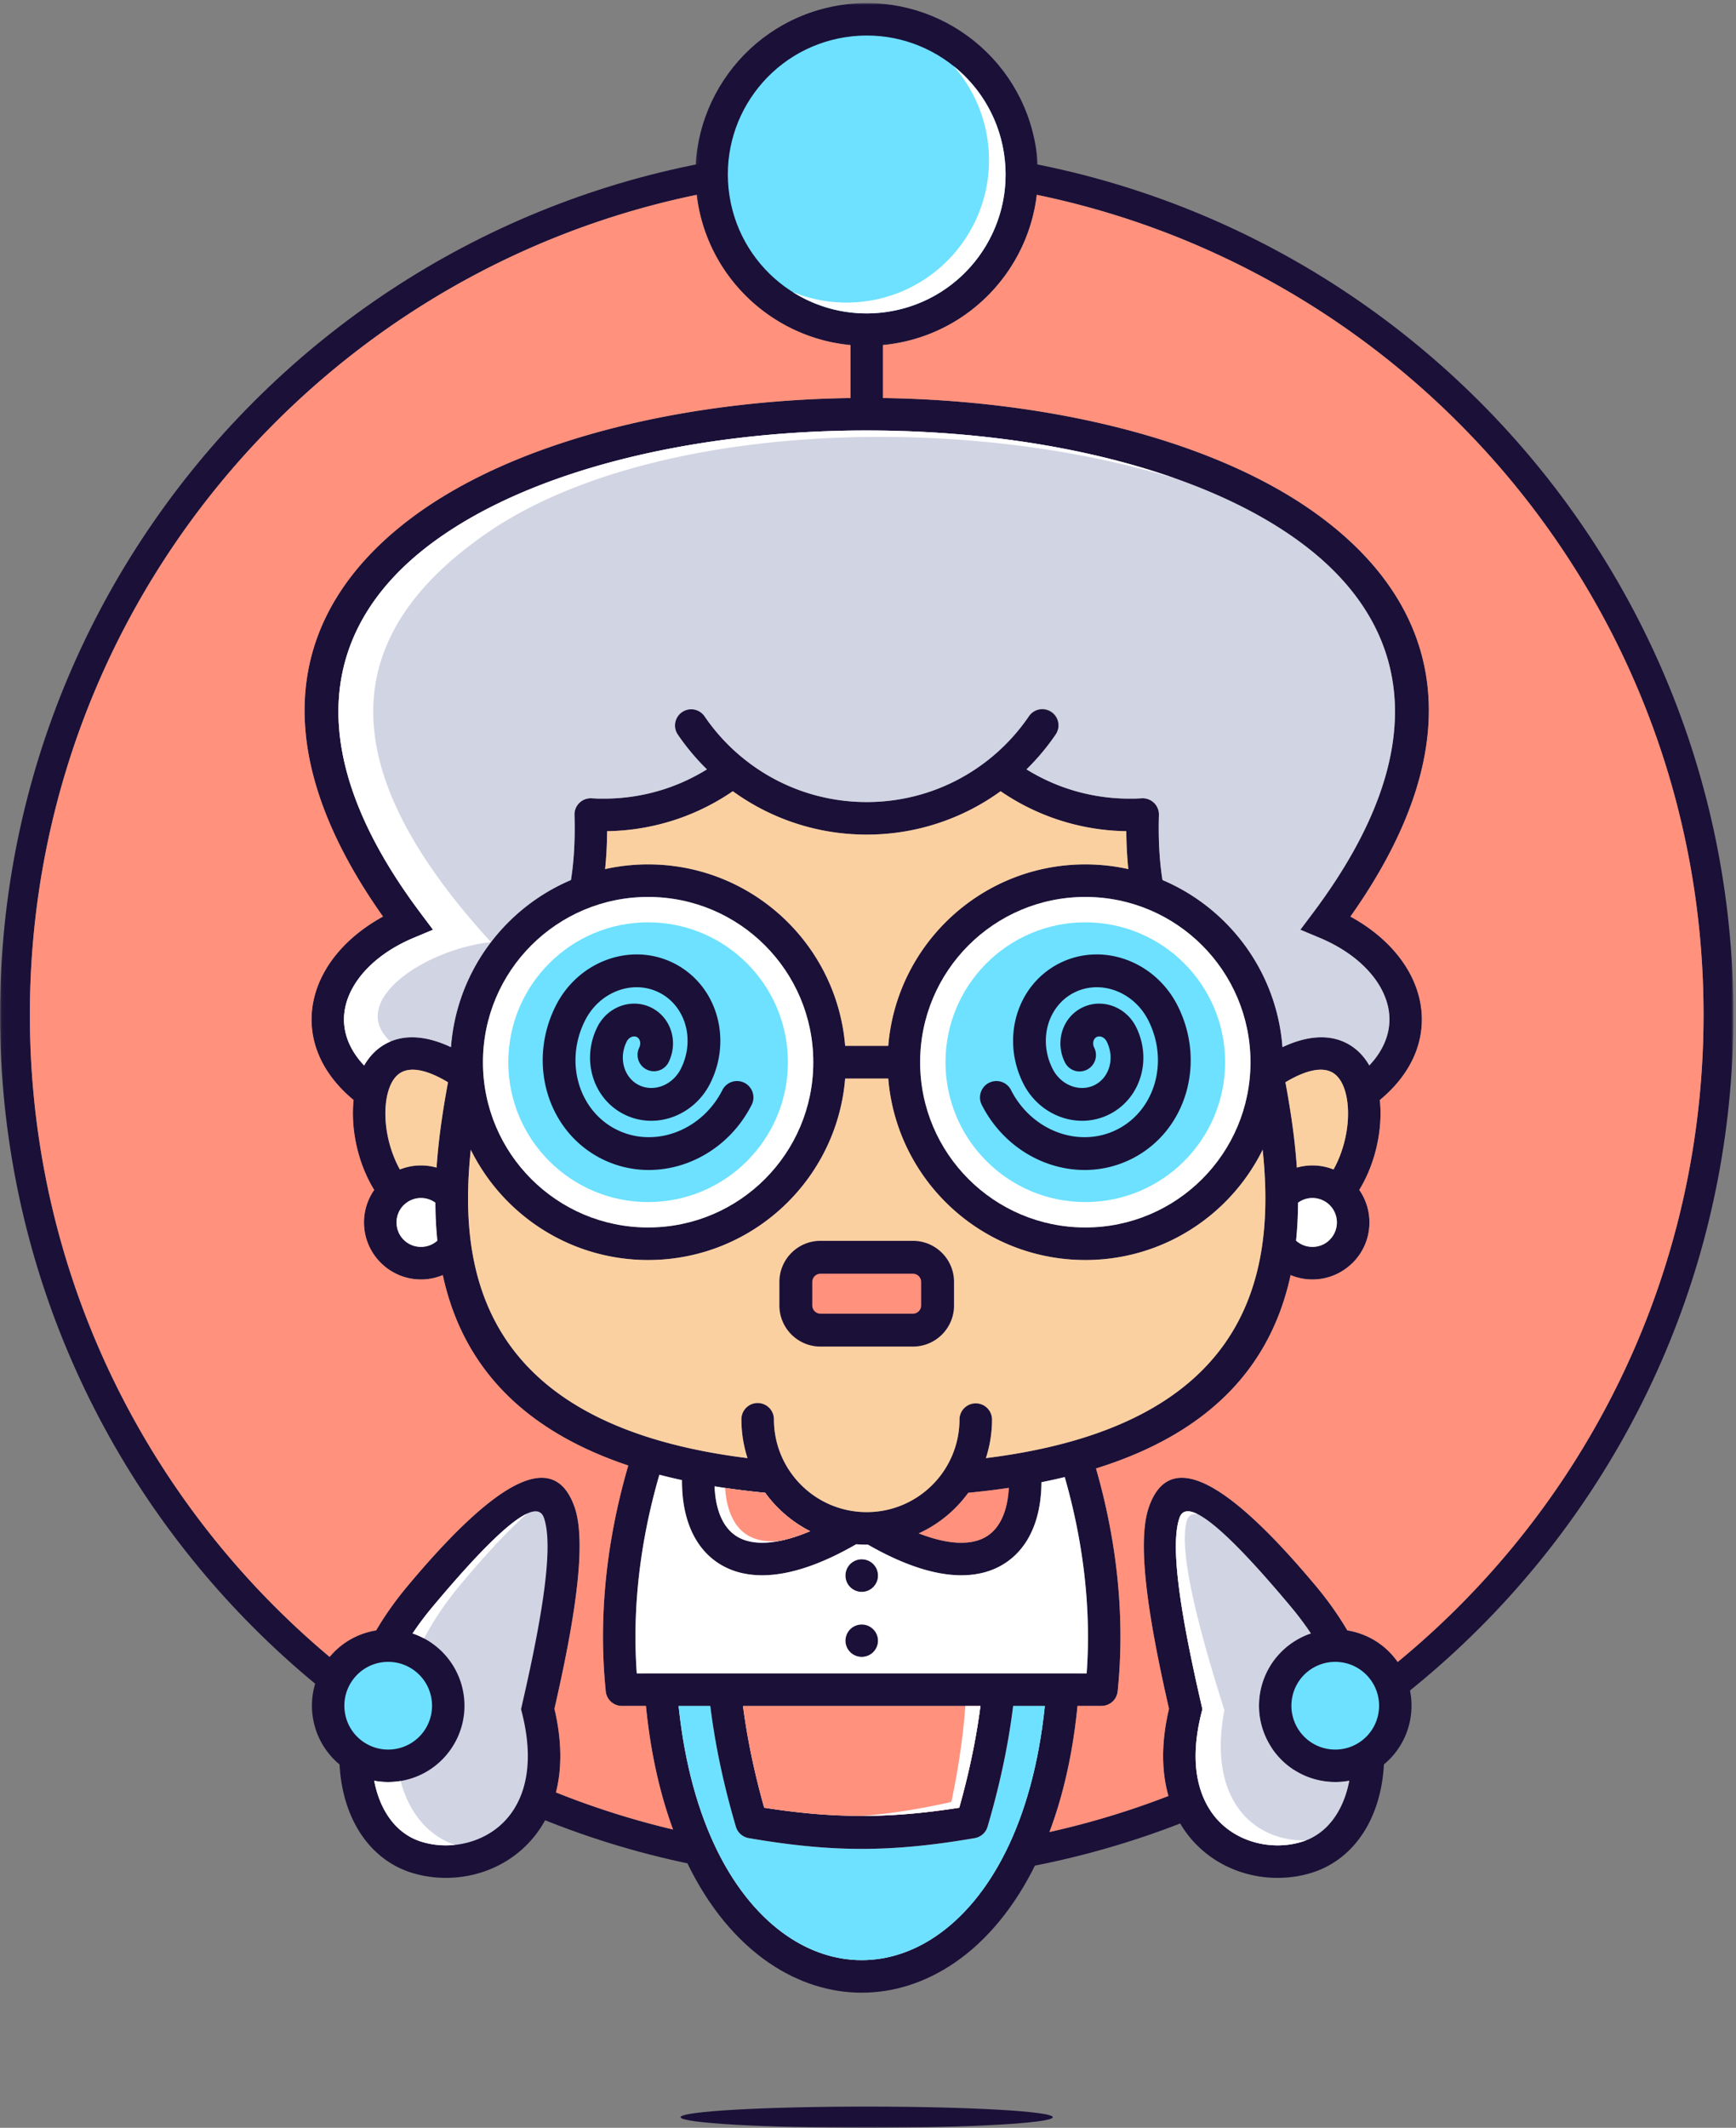 <svg width="542" height="664" xmlns="http://www.w3.org/2000/svg" xmlns:xlink="http://www.w3.org/1999/xlink"><rect width="100%" height="100%" fill="#808080" stroke="none"/><defs><path id="a" d="M.06.074h541.136V618H.06z"/><path id="c" d="M.114.961H107.08v106.968H.114z"/></defs><g fill="none" fill-rule="evenodd"><g transform="translate(0 46)"><mask id="b" fill="#fff"><use xlink:href="#a"/></mask><path d="M270.593 611.378c32.086 0 58.095 1.483 58.095 3.313 0 1.826-26.009 3.311-58.095 3.311s-58.098-1.485-58.098-3.311c0-1.83 26.012-3.313 58.098-3.313M455.347 85.922c-47.28-47.279-112.6-76.524-184.75-76.524-72.148 0-137.468 29.245-184.748 76.524-47.28 47.282-76.525 112.602-76.525 184.75S38.569 408.14 85.849 455.421c47.28 47.28 112.6 76.526 184.748 76.526s137.468-29.246 184.75-76.526c47.28-47.281 76.524-112.601 76.524-184.749 0-72.149-29.244-137.47-76.524-184.75zM270.597.074c74.724 0 142.379 30.288 191.344 79.254 48.965 48.966 79.255 116.619 79.255 191.344 0 74.722-30.29 142.376-79.255 191.343-48.967 48.967-116.621 79.256-191.344 79.256s-142.376-30.289-191.342-79.256C30.289 413.048 0 345.394 0 270.672c0-74.723 30.289-142.376 79.255-191.344C128.221 30.362 195.874.074 270.597.074z" fill="#1B1038" mask="url(#b)"/></g><path d="M148.331 331.135a5.058 5.058 0 01-5.676 8.373c-8.174-5.559-13.705-6.631-17.086-5.018-2.918 1.393-4.569 5.168-5.082 9.826-.604 5.491.429 11.944 2.875 17.611 1.17 2.713 2.668 5.221 4.459 7.295l-8.302 5.936c-2.199-2.727-4.034-5.865-5.483-9.223-3.105-7.197-4.411-15.495-3.636-22.661-2.313-1.917-4.297-3.918-5.968-5.981-4.928-6.085-7.192-12.707-7.155-19.299.035-6.555 2.352-12.961 6.581-18.675 3.784-5.111 9.121-9.683 15.723-13.292-39.264-55.509-27.603-97.014 8.804-124.351 33.294-25.001 87.836-37.501 142.213-37.501 54.376 0 108.919 12.5 142.213 37.499 36.406 27.338 48.067 68.842 8.803 124.352 6.601 3.608 11.939 8.181 15.722 13.293 4.229 5.714 6.546 12.121 6.582 18.675.036 6.592-2.229 13.213-7.155 19.299-1.671 2.063-3.656 4.064-5.969 5.979.775 7.168-.529 15.466-3.635 22.663-1.32 3.061-2.962 5.94-4.906 8.488l-8.152-6.087c1.471-1.887 2.723-4.071 3.732-6.409 2.446-5.667 3.48-12.12 2.875-17.611-.514-4.658-2.166-8.433-5.083-9.826-3.38-1.611-8.911-.541-17.087 5.018a5.057 5.057 0 01-5.674-8.373c11.641-7.915 20.655-8.9 27.125-5.812 3.248 1.55 5.741 4.047 7.53 7.171.491-.527.955-1.056 1.387-1.592 3.368-4.16 4.917-8.568 4.894-12.867-.024-4.335-1.642-8.69-4.6-12.683-3.76-5.082-9.648-9.547-17.197-12.708l-6.008-2.516 3.904-5.202c39.167-52.161 29.685-90.494-3.16-115.156-31.461-23.624-83.722-35.436-136.141-35.436-52.421 0-104.681 11.813-136.143 35.436-32.845 24.663-42.325 62.996-3.16 115.156l3.906 5.202-6.009 2.516c-7.548 3.161-13.437 7.626-17.199 12.708-2.955 3.993-4.574 8.348-4.597 12.683-.024 4.299 1.523 8.707 4.893 12.867.433.535.895 1.067 1.387 1.592 1.786-3.122 4.282-5.621 7.529-7.171 6.471-3.088 15.484-2.103 27.126 5.812" fill="#1B1038"/><path d="M206.323 527.273c8.903 119.307 116.531 119.307 125.434 0H206.323" fill="#FFF"/><path d="M240.129 612.548c-19.771-13.464-35.65-41.808-38.865-84.898l-.407-5.457h136.367l-.409 5.457c-3.214 43.09-19.093 71.434-38.864 84.898-9.085 6.188-18.985 9.284-28.911 9.284-9.924 0-19.825-3.094-28.911-9.284zm-28.261-80.195c3.792 36.592 17.349 60.498 33.977 71.822 7.337 4.998 15.28 7.498 23.195 7.498 7.916 0 15.859-2.5 23.196-7.498 16.626-11.324 30.184-35.23 33.976-71.822H211.868z" fill="#1B1038"/><path d="M269.04 532.353h-74.868a5.08 5.08 0 01-5.077-4.926c-1.239-12.277-1.076-24.75.353-37.183 1.463-12.731 4.264-25.477 8.254-37.979l7.904 2.416 17.001 3.287c-6.944.076-12.573.172-16.161.287-3.297 10.901-5.638 22.01-6.919 33.139-1.186 10.328-1.454 20.645-.717 30.799h140.46c.737-10.154.469-20.471-.717-30.799-1.281-11.129-3.622-22.238-6.919-33.139l9.351-4.052c3.669 11.881 6.26 23.968 7.647 36.041 1.443 12.556 1.596 25.15.316 37.545a5.068 5.068 0 01-5.04 4.55v.014H269.04m96.036 29.006c-2.371-7.598-2.739-16.963-.098-28.115-5.863-25.657-10.369-51.254-6.284-62.942 5.476-15.67 20.264-13.492 52.186 24.686 8.842 10.576 14.713 21.611 18.001 32.148 3.35 10.741 4.037 21.004 2.47 29.799-1.645 9.229-5.762 16.932-11.907 22.068a28.618 28.618 0 01-9.89 5.399c-6.248 1.949-13.181 2.137-19.721.482-5.391-1.365-10.556-3.99-14.9-7.922-4.346-3.927-7.832-9.121-9.857-15.603zm10.033-26.84c-2.464 9.736-2.278 17.641-.349 23.824 1.461 4.676 3.919 8.373 6.959 11.121 3.038 2.748 6.708 4.598 10.574 5.579 4.753 1.201 9.761 1.076 14.246-.325a18.525 18.525 0 006.399-3.492c4.28-3.58 7.191-9.178 8.413-16.037 1.298-7.289.695-15.908-2.154-25.039-2.913-9.33-8.158-19.162-16.094-28.654-23.402-27.987-32.84-33.598-34.845-27.858-3.335 9.541 1.218 33.949 6.871 58.52l.276 1.197-.296 1.164z" fill="#1B1038"/><path d="M419.779 513.763c10.228 1.602 17.222 11.192 15.621 21.418-1.6 10.229-11.189 17.223-21.418 15.621-10.226-1.599-17.221-11.189-15.621-21.418 1.601-10.226 11.191-17.22 21.418-15.621" fill="#6DE1FF"/><path d="M427.938 524.214a13.629 13.629 0 00-8.933-5.451 13.674 13.674 0 00-10.193 2.463 13.638 13.638 0 00-5.452 8.934 13.67 13.67 0 002.464 10.193 13.631 13.631 0 008.88 5.441l.055.008c3.74.586 7.363-.398 10.191-2.461a13.624 13.624 0 005.442-8.88l.008-.053a13.662 13.662 0 00-2.462-10.194zm-7.384-15.451a23.744 23.744 0 0115.558 9.498c3.489 4.783 5.205 10.856 4.367 17.147l-.079.551c-1.015 6.494-4.573 11.964-9.497 15.556-4.782 3.488-10.855 5.205-17.144 4.367l-.551-.08c-6.494-1.013-11.966-4.57-15.559-9.496-3.588-4.922-5.303-11.211-4.289-17.695a23.755 23.755 0 019.498-15.559c4.923-3.59 11.211-5.304 17.696-4.289z" fill="#1B1038"/><path d="M167.893 533.289c9.641 38.101-18.154 52.423-37.859 46.271-23.093-7.209-27.939-46.641 1.056-81.318 55.323-66.166 48.449-15.573 36.803 35.047" fill="#D1D4E3"/><path d="M163.321 558.343c1.93-6.183 2.116-14.088-.349-23.824l-.295-1.164.275-1.197c5.652-24.572 10.205-48.977 6.871-58.52-2.005-5.738-11.445-.129-34.844 27.858-7.937 9.492-13.183 19.324-16.095 28.654-2.849 9.131-3.452 17.75-2.154 25.039 1.222 6.859 4.133 12.457 8.414 16.037a18.511 18.511 0 006.398 3.492c4.485 1.401 9.493 1.526 14.246.325 3.866-.981 7.535-2.831 10.574-5.579 3.039-2.748 5.498-6.445 6.959-11.121zm9.783-25.099c2.641 11.152 2.272 20.517-.099 28.115-2.026 6.482-5.511 11.676-9.857 15.603-4.344 3.932-9.509 6.557-14.9 7.922-6.54 1.655-13.473 1.467-19.722-.482a28.645 28.645 0 01-9.89-5.399c-6.144-5.136-10.26-12.839-11.907-22.068-1.566-8.795-.878-19.058 2.471-29.799 3.289-10.537 9.158-21.572 18.001-32.148 31.919-38.178 46.708-40.356 52.185-24.686 4.084 11.688-.422 37.285-6.282 62.942z" fill="#1B1038"/><path d="M118.302 513.763c-10.228 1.602-17.223 11.192-15.623 21.418 1.601 10.229 11.191 17.223 21.42 15.621 10.226-1.599 17.221-11.189 15.621-21.418-1.601-10.226-11.192-17.22-21.418-15.621" fill="#6DE1FF"/><path d="M101.968 518.261c3.593-4.924 9.064-8.482 15.56-9.498 6.485-1.015 12.772.699 17.695 4.289a23.754 23.754 0 019.497 15.559c1.015 6.484-.699 12.773-4.289 17.695-3.592 4.926-9.064 8.483-15.559 9.496-6.484 1.016-12.773-.697-17.694-4.287a23.745 23.745 0 01-9.499-15.558c-1.015-6.487.699-12.774 4.289-17.696zm17.108.502a13.636 13.636 0 00-8.934 5.451 13.666 13.666 0 00-2.462 10.194 13.631 13.631 0 005.451 8.933 13.659 13.659 0 0010.193 2.461 13.629 13.629 0 008.933-5.449 13.665 13.665 0 002.463-10.193 13.632 13.632 0 00-5.45-8.934 13.677 13.677 0 00-10.194-2.463zm-.222-149.869a17.744 17.744 0 0112.58-5.211c3.802 0 7.328 1.195 10.22 3.231l-.883 13.836 2.96 13.556c-3.205 3.071-7.54 4.959-12.297 4.959-4.874 0-9.305-1.98-12.53-5.183l-.05-.049c-3.22-3.227-5.211-7.67-5.211-12.559 0-4.734 1.867-9.049 4.91-12.25l.301-.33zm12.58 4.949a7.615 7.615 0 00-5.397 2.235l-.213.199a7.603 7.603 0 00-2.022 5.197c0 2.119.845 4.028 2.216 5.397l.019.019a7.595 7.595 0 005.397 2.215c2.12 0 4.028-.848 5.395-2.215v-.019a7.609 7.609 0 002.235-5.397 7.608 7.608 0 00-2.235-5.396 7.612 7.612 0 00-5.395-2.235zm283.724 2.235a7.616 7.616 0 00-5.396-2.235 7.615 7.615 0 00-5.397 2.235h-.019a7.596 7.596 0 00-2.216 5.396c0 2.119.847 4.028 2.216 5.397l.019.019a7.597 7.597 0 005.397 2.215 7.611 7.611 0 005.196-2.021l.2-.213a7.61 7.61 0 002.236-5.397 7.609 7.609 0 00-2.236-5.396zm-5.396-12.395c4.911 0 9.36 1.994 12.579 5.211a17.742 17.742 0 015.211 12.58c0 4.912-1.993 9.36-5.211 12.578l-.33.303c-3.199 3.043-7.516 4.91-12.249 4.91-4.689 0-8.967-1.832-12.157-4.822l3.783-15.938-1.865-11.582a17.726 17.726 0 0110.239-3.24z" fill="#1B1038"/><path d="M238.898 465.836c-94.597-9.071-106.173-60.643-102.342-104.735 1.085-12.494 3.434-24.247 5.421-34.185.753-3.782 1.46-7.305 1.989-10.328a5.073 5.073 0 015.268-4.195l-4.532 20.396 3.495 16.596c-.619 4.096-1.153 8.312-1.523 12.589-3.333 38.377 6.639 83.115 86.711 93.043a39.099 39.099 0 01-1.913-12.121 5.079 5.079 0 0110.158 0c0 8 3.243 15.244 8.484 20.484 5.24 5.241 12.485 8.487 20.484 8.487 7.999 0 15.242-3.246 20.483-8.487a28.881 28.881 0 008.483-20.484 5.08 5.08 0 0110.16 0 39.1 39.1 0 01-1.914 12.121c80.072-9.928 90.044-54.666 86.711-93.043-.483-5.554-1.235-11.007-2.1-16.226l2.326-5.461 4.892-11.261c1.886 9.474 3.991 20.456 5.001 32.075 3.83 44.092-7.745 95.664-102.344 104.735a39.544 39.544 0 01-4.033 4.728c-7.079 7.08-16.866 11.461-27.665 11.461-10.805 0-20.586-4.381-27.666-11.461a39.552 39.552 0 01-4.034-4.728" fill="#1B1038"/><path d="M238.813 295.004c-9.33-9.331-22.224-15.104-36.465-15.104-14.242 0-27.135 5.773-36.466 15.104-9.332 9.332-15.104 22.225-15.104 36.466s5.772 27.135 15.104 36.465c9.331 9.332 22.224 15.104 36.466 15.104 14.241 0 27.135-5.774 36.465-15.104 9.333-9.33 15.106-22.224 15.106-36.465 0-14.241-5.773-27.134-15.106-36.466zm-36.465-25.262c17.046 0 32.479 6.91 43.648 18.08 11.17 11.17 18.081 26.603 18.081 43.648 0 17.044-6.911 32.477-18.081 43.647-11.169 11.17-26.602 18.082-43.648 18.082-17.046 0-32.479-6.91-43.648-18.082-11.171-11.17-18.081-26.601-18.081-43.647 0-17.044 6.91-32.478 18.081-43.648 11.169-11.17 26.602-18.08 43.648-18.08zm92.85 18.08c11.17-11.17 26.604-18.08 43.649-18.08s32.478 6.91 43.648 18.08c11.17 11.17 18.081 26.603 18.081 43.648 0 17.046-6.911 32.477-18.081 43.647-11.17 11.172-26.604 18.082-43.648 18.082-17.045 0-32.479-6.912-43.649-18.082-11.17-11.17-18.081-26.603-18.081-43.647 0-17.045 6.911-32.478 18.081-43.648zm43.649-7.922c-14.241 0-27.135 5.773-36.467 15.104-9.33 9.332-15.104 22.225-15.104 36.466s5.774 27.135 15.104 36.465c9.332 9.33 22.226 15.104 36.467 15.104s27.134-5.772 36.466-15.104c9.331-9.33 15.104-22.224 15.104-36.465 0-14.241-5.773-27.134-15.104-36.466-9.332-9.331-22.225-15.104-36.466-15.104z" fill="#1B1038"/><path d="M176.804 281.586c1.943-7.365 2.87-16.291 2.564-27.104a5.069 5.069 0 015.356-5.364l1.889.094 1.886.014a61.19 61.19 0 0019.698-3.229 60.943 60.943 0 0012.515-5.909 71.782 71.782 0 01-9.156-10.941 5.057 5.057 0 018.373-5.675 61.445 61.445 0 0011.94 13.031c.13.094.255.195.377.304a61.466 61.466 0 009.727 6.402c8.529 4.517 18.271 7.077 28.626 7.077 10.353 0 20.094-2.56 28.623-7.077a61.366 61.366 0 009.726-6.402c.121-.109.246-.21.377-.304a61.476 61.476 0 0011.941-13.031 5.059 5.059 0 018.373 5.675 71.856 71.856 0 01-9.157 10.941 60.943 60.943 0 0012.515 5.909 61.2 61.2 0 0019.698 3.229l1.886-.014 1.89-.094a5.067 5.067 0 015.356 5.356c-.32 11.297.703 20.537 2.828 28.087l-11.33-4.084c-1.053-5.683-1.63-12.023-1.676-19.1a71.243 71.243 0 01-21.906-3.776 71.125 71.125 0 01-17.342-8.694 71.041 71.041 0 01-41.802 13.538 71.044 71.044 0 01-41.806-13.538 71.082 71.082 0 01-17.341 8.694 71.25 71.25 0 01-21.908 3.776c-.04 6.396-.517 12.19-1.385 17.44l-11.355 4.769m92.236 215.173a5.086 5.086 0 10.002-10.172 5.086 5.086 0 00-.002 10.172zm0 20.348a5.086 5.086 0 10.002-10.172 5.086 5.086 0 00-.002 10.172z" fill="#1B1038"/><path d="M270.598 134.333c-52.42 0-104.681 11.812-136.142 35.436-32.846 24.663-42.326 62.995-3.16 115.155l3.906 5.202-6.01 2.516c-7.548 3.161-13.436 7.626-17.198 12.708-2.956 3.993-4.575 8.348-4.598 12.683-.024 4.3 1.524 8.708 4.894 12.868l1.387 1.591c1.786-3.121 4.281-5.62 7.529-7.171 4.999-2.385 11.516-2.339 19.59 1.454 1.141-15.173 7.769-28.82 17.904-38.954a61.842 61.842 0 0119.559-13.203c.93-5.854 1.325-12.529 1.109-20.138a5.069 5.069 0 015.357-5.364l1.889.095 1.886.013c6.91 0 13.536-1.137 19.698-3.228a60.974 60.974 0 0012.515-5.91 71.726 71.726 0 01-9.156-10.94 5.059 5.059 0 018.373-5.675 61.44 61.44 0 0011.94 13.03l.377.304a61.472 61.472 0 009.727 6.403c8.529 4.516 18.271 7.077 28.625 7.077s20.095-2.561 28.624-7.077a61.363 61.363 0 009.725-6.403l.378-.304a61.47 61.47 0 0011.941-13.03 5.057 5.057 0 018.373 5.675 71.857 71.857 0 01-9.157 10.94 60.998 60.998 0 0012.515 5.91 61.19 61.19 0 0019.698 3.228l1.886-.013 1.89-.095a5.068 5.068 0 015.356 5.357c-.216 7.611.179 14.288 1.109 20.145a61.826 61.826 0 0119.558 13.203c10.135 10.134 16.765 23.78 17.905 38.954 8.074-3.793 14.591-3.839 19.59-1.454 3.248 1.551 5.741 4.048 7.529 7.171l1.388-1.591c3.368-4.16 4.916-8.569 4.893-12.868-.024-4.335-1.641-8.69-4.599-12.683-3.76-5.082-9.648-9.547-17.198-12.708l-6.008-2.516 3.905-5.202c39.167-52.161 29.685-90.494-3.16-115.156-31.462-23.624-83.721-35.435-136.142-35.435" fill="#D1D4E3"/><path d="M303.944 252.178a71.055 71.055 0 01-33.345 8.267c-12.032 0-23.383-2.989-33.348-8.267a71.453 71.453 0 01-8.459-5.27 71.105 71.105 0 01-17.339 8.694 71.292 71.292 0 01-21.909 3.775c-.025 4.197-.24 8.136-.63 11.83a61.927 61.927 0 0113.433-1.466c17.047 0 32.48 6.911 43.648 18.082 11.171 11.169 18.082 26.602 18.082 43.647 0 17.044-6.911 32.479-18.082 43.647-11.168 11.17-26.601 18.082-43.648 18.082-17.045 0-32.477-6.91-43.647-18.082a61.895 61.895 0 01-11.721-16.326c-.11 1.056-.212 2.119-.306 3.183-3.332 38.375 6.64 83.115 86.713 93.045a39.123 39.123 0 01-1.916-12.123 5.08 5.08 0 0110.16 0 28.885 28.885 0 008.483 20.484c5.242 5.241 12.486 8.485 20.484 8.485 8 0 15.244-3.244 20.484-8.485a28.884 28.884 0 008.482-20.484 5.082 5.082 0 0110.161 0 39.15 39.15 0 01-1.913 12.123c80.071-9.93 90.044-54.67 86.71-93.045a164.868 164.868 0 00-.306-3.183 61.917 61.917 0 01-11.721 16.326c-11.169 11.172-26.604 18.082-43.647 18.082-17.046 0-32.479-6.912-43.649-18.082-11.17-11.168-18.082-26.603-18.082-43.647 0-17.045 6.912-32.478 18.082-43.647 11.17-11.171 26.603-18.082 43.649-18.082 4.614 0 9.108.506 13.433 1.466-.388-3.696-.602-7.633-.631-11.83a71.278 71.278 0 01-21.906-3.775 71.16 71.16 0 01-17.342-8.694 71.347 71.347 0 01-8.457 5.27" fill="#FBD0A1"/><path d="M338.847 279.9c-14.241 0-27.135 5.773-36.467 15.104-9.33 9.332-15.104 22.225-15.104 36.466s5.774 27.135 15.104 36.465c9.332 9.33 22.226 15.104 36.467 15.104s27.134-5.772 36.466-15.104c9.331-9.33 15.104-22.224 15.104-36.465 0-14.241-5.773-27.134-15.104-36.466-9.332-9.331-22.225-15.104-36.466-15.104m-84.928 51.57c0-14.241-5.773-27.134-15.106-36.466-9.33-9.331-22.224-15.104-36.465-15.104-14.242 0-27.135 5.773-36.466 15.104-9.332 9.332-15.104 22.225-15.104 36.466s5.772 27.135 15.104 36.465c9.331 9.332 22.224 15.104 36.466 15.104 14.241 0 27.135-5.774 36.465-15.104 9.333-9.33 15.106-22.224 15.106-36.465" fill="#FFF"/><path d="M401.321 337.727c1.344 7.267 2.605 15.162 3.319 23.374.093 1.082.178 2.168.252 3.258a17.78 17.78 0 014.87-.676c2.325 0 4.547.447 6.583 1.26a32.731 32.731 0 001.488-3.016c2.446-5.667 3.48-12.12 2.875-17.611-.514-4.658-2.166-8.433-5.083-9.826-2.981-1.422-7.636-.756-14.304 3.237m-264.765 23.374c.713-8.212 1.972-16.107 3.316-23.376-6.666-3.991-11.321-4.659-14.303-3.235-2.918 1.393-4.569 5.168-5.082 9.826-.604 5.491.429 11.944 2.875 17.611a32.23 32.23 0 001.488 3.016 17.716 17.716 0 016.584-1.26c1.688 0 3.321.236 4.869.676.074-1.09.158-2.176.253-3.258" fill="#FBD0A1"/><path d="M135.937 375.312a7.6 7.6 0 00-4.503-1.469 7.615 7.615 0 00-5.397 2.235l-.213.199a7.603 7.603 0 00-2.022 5.197c0 2.119.845 4.028 2.216 5.397l.019.019a7.595 7.595 0 005.397 2.215 7.608 7.608 0 005.116-1.949 120.469 120.469 0 01-.613-11.844m269.321 0a120.5 120.5 0 01-.613 11.844 7.597 7.597 0 005.117 1.949 7.611 7.611 0 005.196-2.021l.2-.213a7.61 7.61 0 002.236-5.397 7.609 7.609 0 00-2.236-5.396 7.616 7.616 0 00-5.396-2.235 7.6 7.6 0 00-4.504 1.469" fill="#FFF"/><path d="M223.264 458.095c-.436 4.783-.155 9.08.857 12.672 1.046 3.715 2.88 6.619 5.505 8.41 2.667 1.821 6.337 2.617 11.044 2.106 5.208-.567 11.522-2.699 18.981-6.731l7.166 3.315 2.223-.483v3.493c-10.631 6.373-19.734 9.664-27.299 10.484-7.244.789-13.19-.647-17.831-3.811-4.684-3.195-7.86-8.037-9.552-14.043-1.42-5.045-1.781-10.937-1.101-17.345l10.007 1.933" fill="#1B1038"/><path d="M314.816 458.095c.436 4.783.155 9.08-.858 12.672-1.045 3.715-2.879 6.619-5.503 8.41-2.668 1.821-6.337 2.617-11.045 2.106-5.209-.567-11.522-2.699-18.981-6.731l-7.166 3.315-2.223-.483v3.493c10.631 6.373 19.734 9.664 27.299 10.484 7.243.789 13.19-.647 17.831-3.811 4.684-3.195 7.86-8.037 9.552-14.043 1.42-5.045 1.781-10.937 1.101-17.345l-10.007 1.933" fill="#1B1038"/><path d="M229.626 479.177c2.667 1.821 6.337 2.617 11.044 2.106 3.563-.387 7.643-1.508 12.255-3.467a39.258 39.258 0 01-9.993-7.252 39.552 39.552 0 01-4.034-4.728 241.847 241.847 0 01-15.803-2.024c.094 2.527.435 4.859 1.026 6.955 1.046 3.715 2.88 6.619 5.505 8.41" fill="#FFF"/><path d="M243.175 480.904c2.936-.561 6.185-1.574 9.75-3.088a39.258 39.258 0 01-9.993-7.252 39.552 39.552 0 01-4.034-4.728 248.514 248.514 0 01-12.507-1.514c.137 2.16.463 4.17.978 5.996 1.046 3.717 2.88 6.621 5.504 8.412 2.525 1.723 5.949 2.527 10.302 2.174m55.088-10.34a39.23 39.23 0 01-11.422 7.939c3.926 1.538 7.446 2.44 10.569 2.78 4.708.511 8.377-.285 11.045-2.106 2.624-1.791 4.458-4.695 5.503-8.41.553-1.959.887-4.127 1.006-6.469a245.308 245.308 0 01-12.668 1.538 39.544 39.544 0 01-4.033 4.728" fill="#FF917D"/><path d="M326.212 532.353h-9.897a214.01 214.01 0 01-2.719 16.592c-1.436 7.058-3.206 14.086-5.264 21.078a5.082 5.082 0 01-4.008 3.572c-26.066 4.481-44.503 4.481-70.568 0a5.083 5.083 0 01-4.008-3.572c-2.058-6.992-3.829-14.02-5.265-21.078a214.483 214.483 0 01-2.718-16.592h-9.897c3.792 36.592 17.349 60.498 33.977 71.822 7.337 4.998 15.28 7.498 23.195 7.498 7.916 0 15.859-2.5 23.196-7.498 16.626-11.324 30.184-35.23 33.976-71.822" fill="#6DE1FF"/><path d="M142.042 575.711c-8.457-2.879-14.381-10.157-16.974-19.94a23.744 23.744 0 01-8.245-.082c1.272 6.631 4.145 12.045 8.321 15.537a18.511 18.511 0 006.398 3.492c3.318 1.035 6.924 1.375 10.5.993m-13.234-65.987c1.239.42 2.437.94 3.585 1.553 2.956-5.586 6.7-11.199 11.293-16.691 8.28-9.903 15.165-17.19 20.851-22.252-5.237 2.421-14.513 11.166-29.558 29.162a95.135 95.135 0 00-6.171 8.228" fill="#FFF"/><path d="M368.258 473.638c-3.335 9.541 1.218 33.949 6.871 58.52l.276 1.197-.296 1.164c-2.464 9.736-2.278 17.641-.349 23.824 1.461 4.676 3.919 8.373 6.959 11.121 3.038 2.748 6.708 4.598 10.574 5.579 4.753 1.201 9.761 1.076 14.246-.325a18.525 18.525 0 006.399-3.492c4.175-3.492 7.048-8.906 8.321-15.537-2.416.451-4.94.533-7.5.193l-.551-.08c-6.494-1.013-11.966-4.57-15.559-9.496-3.588-4.922-5.303-11.211-4.289-17.695a23.755 23.755 0 019.498-15.559 23.92 23.92 0 016.415-3.328 95.12 95.12 0 00-6.17-8.228c-23.402-27.987-32.84-33.598-34.845-27.858" fill="#D1D4E3"/><path d="M375.405 533.355l-.296 1.164c-2.464 9.736-2.278 17.641-.349 23.824 1.461 4.676 3.919 8.373 6.959 11.121 3.038 2.748 6.708 4.598 10.574 5.579 4.753 1.201 9.761 1.076 14.246-.325.415-.129.821-.273 1.222-.427a26.905 26.905 0 01-5.439-.375c-3.93-.676-7.733-2.237-10.974-4.743-3.244-2.504-5.982-5.998-7.8-10.546-2.403-6.016-3.201-13.881-1.498-23.78l.204-1.183-.368-1.172c-7.541-24.061-13.97-48.039-11.385-57.813.432-1.633 1.506-2.435 3.378-2.183-3.115-1.551-4.878-.983-5.621 1.142-3.335 9.541 1.218 33.949 6.871 58.52l.276 1.197" fill="#FFF"/><path d="M221.255 527.769a5.065 5.065 0 014.543-5.537 5.067 5.067 0 015.536 4.545c.667 6.719 1.706 13.434 3.071 20.144a240.335 240.335 0 004.184 17.188c21.703 3.414 39.199 3.414 60.901 0a239.81 239.81 0 004.185-17.188c1.364-6.71 2.404-13.425 3.071-20.144a5.068 5.068 0 015.535-4.545 5.066 5.066 0 014.544 5.537c-.699 7.055-1.793 14.115-3.229 21.176-1.436 7.058-3.206 14.086-5.264 21.078a5.082 5.082 0 01-4.008 3.572c-26.066 4.481-44.503 4.481-70.568 0a5.083 5.083 0 01-4.008-3.572c-2.058-6.992-3.829-14.02-5.265-21.078-1.435-7.061-2.529-14.121-3.228-21.176" fill="#1B1038"/><path d="M234.405 546.921a240.335 240.335 0 004.184 17.188c21.703 3.414 39.199 3.414 60.901 0a239.81 239.81 0 004.185-17.188c.986-4.853 1.804-9.71 2.433-14.568h-74.136a206.088 206.088 0 002.433 14.568" fill="#FF917D"/><path d="M306.108 532.353h-4.711c-.31 4.17-.757 8.348-1.326 12.533a239.822 239.822 0 01-3.05 17.424c-9.778 2.203-18.729 3.639-27.65 4.359 9.69-.019 19.391-.873 30.119-2.56a239.81 239.81 0 004.185-17.188c.986-4.853 1.804-9.71 2.433-14.568m-152.82-238.351c-43.223-47.256-54.136-91.471-.903-127.902 32.468-22.221 85.196-31.729 137.565-29.431 26.797 1.177 53.416 5.44 77.097 12.672-28.29-10.005-62.336-15.007-96.449-15.007-52.421 0-104.681 11.813-136.143 35.436-32.845 24.663-42.325 62.996-3.16 115.156l3.906 5.202-6.009 2.516c-7.548 3.161-13.437 7.626-17.199 12.708-2.955 3.993-4.574 8.348-4.597 12.683-.024 4.299 1.523 8.707 4.893 12.867l1.387 1.592c1.786-3.122 4.282-5.621 7.529-7.171.225-.107.452-.209.683-.307-13.679-12.642 10.941-28.819 31.4-31.014" fill="#FFF"/><g transform="translate(217)"><mask id="d" fill="#fff"><use xlink:href="#c"/></mask><path d="M46.11 6.611C19.694 10.746 1.628 35.515 5.763 61.931c4.133 26.418 28.904 44.484 55.32 40.348 26.417-4.133 44.483-28.903 40.349-55.32C97.297 20.543 72.527 2.476 46.11 6.611" fill="#6DE1FF" mask="url(#d)"/><path d="M10.394 22.94C18.458 11.88 30.746 3.894 45.337 1.611c14.578-2.282 28.71 1.566 39.766 9.63 11.06 8.067 19.044 20.353 21.329 34.944l.079.529c2.108 14.391-1.743 28.314-9.71 39.238-8.066 11.059-20.352 19.045-34.942 21.328l-.531.079c-14.39 2.108-28.314-1.743-39.237-9.71C11.031 89.583 3.046 77.297.763 62.708l-.079-.53c-2.109-14.392 1.742-28.315 9.71-39.238zm36.492-11.329c-11.826 1.851-21.783 8.32-28.319 17.281-6.538 8.963-9.656 20.429-7.804 32.265l.008.048c1.859 11.803 8.324 21.743 17.273 28.27 8.963 6.538 20.428 9.656 32.264 7.804l.09-.014c11.787-1.868 21.71-8.328 28.23-17.266 6.537-8.964 9.655-20.429 7.803-32.264l-.006-.045c-1.86-11.806-8.324-21.747-17.275-28.275-8.963-6.538-20.428-9.656-32.264-7.804z" fill="#1B1038" mask="url(#d)"/></g><path d="M308.242 43.092c3.796 24.253-12.791 46.995-37.044 50.79a44.237 44.237 0 01-23.816-2.815 43.212 43.212 0 0029.926 6.212l.09-.014c11.787-1.868 21.71-8.328 28.23-17.266 6.537-8.964 9.655-20.429 7.803-32.264l-.006-.045c-1.75-11.11-7.578-20.568-15.719-27.085a44.233 44.233 0 0110.536 22.487" fill="#FFF"/><path fill="#1B1038" d="M265.517 128.733h10.16v-24.925h-10.16z"/><path d="M338.848 287.823c-12.054 0-22.967 4.887-30.865 12.785-7.898 7.895-12.785 18.809-12.785 30.862 0 12.054 4.887 22.968 12.785 30.862 7.898 7.898 18.811 12.785 30.865 12.785 12.052 0 22.964-4.885 30.862-12.785 7.897-7.894 12.785-18.808 12.785-30.862 0-12.053-4.888-22.967-12.785-30.862-7.898-7.898-18.81-12.785-30.862-12.785m-136.501 0c12.052 0 22.966 4.887 30.864 12.785 7.897 7.895 12.784 18.809 12.784 30.862 0 12.054-4.887 22.968-12.784 30.862-7.898 7.898-18.812 12.785-30.864 12.785-12.053 0-22.965-4.885-30.863-12.785-7.897-7.894-12.785-18.808-12.785-30.862 0-12.053 4.888-22.967 12.785-30.862 7.898-7.898 18.81-12.785 30.863-12.785" fill="#6DE1FF"/><path fill="#1B1038" d="M260.44 336.551h21.793V326.39H260.44z"/><path d="M256.145 392.343h28.905c4.223 0 7.678 3.455 7.678 7.678v7.379c0 4.223-3.455 7.678-7.678 7.678h-28.905c-4.224 0-7.678-3.455-7.678-7.678v-7.379c0-4.223 3.454-7.678 7.678-7.678" fill="#FF917D"/><path d="M285.05 397.472h-28.905c-.697 0-1.335.289-1.798.752a2.545 2.545 0 00-.752 1.797v7.379c0 .697.289 1.334.752 1.797a2.543 2.543 0 001.798.752h28.905a2.54 2.54 0 001.797-.752c.463-.463.752-1.1.752-1.797v-7.379c0-.695-.289-1.334-.752-1.797a2.54 2.54 0 00-1.797-.752zm-28.905-10.256h28.905c3.526 0 6.73 1.44 9.049 3.758a12.776 12.776 0 013.756 9.047v7.379c0 3.525-1.439 6.728-3.756 9.047a12.776 12.776 0 01-9.049 3.758h-28.905c-3.525 0-6.731-1.44-9.049-3.758a12.772 12.772 0 01-3.757-9.047v-7.379c0-3.523 1.439-6.73 3.757-9.047a12.776 12.776 0 019.049-3.758zm-47.459-55.638a5.116 5.116 0 01-9.134-4.606c.357-.713.423-1.473.238-2.126-.162-.535-.5-.992-.972-1.231-.479-.24-1.051-.242-1.579-.05-.631.229-1.203.729-1.561 1.438-1.327 2.629-1.538 5.496-.806 7.995.699 2.385 2.272 4.438 4.541 5.584 2.275 1.149 4.863 1.195 7.202.342 2.35-.858 4.457-2.621 5.794-5.094l.295-.582c2.165-4.462 2.484-9.31 1.242-13.568-1.217-4.129-3.916-7.705-7.819-9.783l-.573-.289c-4.005-1.926-8.5-1.98-12.557-.5-4.254 1.55-8.035 4.784-10.328 9.323-3.264 6.462-3.771 13.532-1.953 19.729 1.785 6.086 5.824 11.338 11.683 14.297 5.868 2.963 12.496 3.102 18.457.926 6.065-2.213 11.45-6.813 14.711-13.27a5.116 5.116 0 019.135 4.608c-4.479 8.865-11.933 15.204-20.359 18.277-8.524 3.109-18.049 2.886-26.549-1.407-8.504-4.295-14.34-11.835-16.895-20.546-2.521-8.6-1.841-18.355 2.635-27.22 3.512-6.951 9.362-11.923 15.975-14.332 6.689-2.439 14.17-2.273 20.855 1.08l.073.035c6.706 3.391 11.308 9.332 13.32 16.191 1.97 6.74 1.449 14.358-2.028 21.281l-.036.072c-2.544 5.036-6.79 8.637-11.59 10.387-4.901 1.789-10.387 1.656-15.291-.82-4.915-2.483-8.285-6.826-9.756-11.838-1.436-4.898-1.054-10.452 1.488-15.485 1.576-3.12 4.221-5.357 7.208-6.446 3.088-1.125 6.563-1.037 9.673.531 3.116 1.576 5.25 4.325 6.177 7.484a13.16 13.16 0 01-.916 9.613m123.823 0a5.115 5.115 0 009.134-4.606c-.359-.713-.423-1.473-.24-2.126.163-.535.5-.992.973-1.231.478-.24 1.051-.242 1.579-.05.63.229 1.203.729 1.562 1.438 1.327 2.629 1.538 5.496.804 7.995-.699 2.385-2.271 4.438-4.541 5.584-2.275 1.149-4.863 1.195-7.201.342-2.35-.858-4.457-2.621-5.795-5.094l-.295-.582c-2.164-4.462-2.484-9.31-1.242-13.568 1.219-4.129 3.917-7.705 7.82-9.783l.573-.289c4.006-1.926 8.5-1.98 12.557-.5 4.254 1.55 8.034 4.784 10.327 9.323 3.264 6.462 3.772 13.532 1.954 19.729-1.785 6.086-5.825 11.338-11.684 14.297-5.867 2.963-12.494 3.102-18.456.926-6.065-2.213-11.45-6.813-14.712-13.27a5.116 5.116 0 00-9.135 4.608c4.481 8.865 11.934 15.204 20.36 18.277 8.523 3.109 18.049 2.886 26.549-1.407 8.504-4.295 14.339-11.835 16.894-20.546 2.521-8.6 1.843-18.355-2.635-27.22-3.512-6.951-9.361-11.923-15.974-14.332-6.69-2.439-14.169-2.273-20.855 1.08l-.073.035c-6.705 3.391-11.309 9.332-13.32 16.191-1.969 6.74-1.45 14.358 2.029 21.281l.035.072c2.544 5.036 6.79 8.637 11.59 10.387 4.901 1.789 10.388 1.656 15.292-.82 4.914-2.483 8.284-6.826 9.755-11.838 1.436-4.898 1.054-10.452-1.488-15.485-1.576-3.12-4.22-5.357-7.208-6.446-3.088-1.125-6.564-1.037-9.672.531-3.117 1.576-5.25 4.325-6.177 7.484a13.154 13.154 0 00.916 9.613" fill="#1B1038"/><path d="M265.517 107.691c-9.698-.918-18.795-4.476-26.426-10.042-11.06-8.065-19.045-20.353-21.328-34.941l-.079-.53a51.262 51.262 0 01-.184-1.381c-50.847 10.498-96.294 35.768-131.65 71.125-47.281 47.282-76.526 112.602-76.526 184.75S38.569 454.14 85.85 501.421a262.028 262.028 0 0017.065 15.625 23.73 23.73 0 0114.515-8.267c2.73-4.631 5.977-9.254 9.771-13.791 31.92-38.178 46.709-40.356 52.185-24.686 4.085 11.688-.42 37.285-6.282 62.942 2.411 10.185 2.313 18.879.472 26.095a259.26 259.26 0 0036.554 11.575c-4.073-11.055-7.017-23.912-8.46-38.563h-7.498a5.08 5.08 0 01-5.077-4.924c-1.239-12.279-1.076-24.748.353-37.183 1.266-11.018 3.535-22.049 6.709-32.922-37.056-12.393-52.609-34.971-57.911-59.42a17.64 17.64 0 01-6.813 1.361c-4.873 0-9.304-1.978-12.529-5.181l-.05-.049c-3.22-3.227-5.21-7.67-5.21-12.559 0-3.76 1.176-7.256 3.186-10.138a42.473 42.473 0 01-2.794-5.399c-3.105-7.199-4.411-15.497-3.636-22.663-2.313-1.917-4.297-3.918-5.968-5.981-4.928-6.085-7.192-12.707-7.156-19.299.036-6.555 2.352-12.961 6.581-18.675 3.784-5.111 9.122-9.683 15.724-13.292-39.264-55.51-27.603-97.013 8.804-124.351 32.257-24.222 84.459-36.71 137.132-37.465v-16.52m48.284-21.739c-8.066 11.059-20.353 19.045-34.942 21.327l-.531.08c-.886.13-1.77.236-2.651.322v16.53c52.674.754 104.875 13.243 137.133 37.463 36.407 27.338 48.068 68.842 8.804 124.352 6.601 3.609 11.939 8.181 15.722 13.293 4.23 5.714 6.545 12.121 6.582 18.675.036 6.592-2.229 13.213-7.155 19.299-1.671 2.063-3.656 4.064-5.968 5.979.774 7.168-.53 15.466-3.637 22.665a42.399 42.399 0 01-2.785 5.387 17.712 17.712 0 013.179 10.15c0 4.912-1.992 9.36-5.211 12.578l-.33.303c-3.2 3.043-7.516 4.908-12.249 4.908-2.41 0-4.712-.482-6.813-1.359-5.436 25.064-21.647 48.166-60.761 60.338 3.036 10.574 5.213 21.293 6.444 32.002 1.443 12.556 1.596 25.15.316 37.545a5.069 5.069 0 01-5.04 4.55v.012h-7.498c-1.477 14.998-4.528 28.115-8.751 39.346a259.572 259.572 0 0037.146-11.25c-2.124-7.43-2.365-16.492.173-27.203-5.863-25.657-10.369-51.254-6.284-62.942 5.476-15.67 20.264-13.492 52.186 24.686 3.793 4.537 7.04 9.16 9.771 13.791a23.735 23.735 0 0115.724 9.849 262.468 262.468 0 0018.972-17.207c47.279-47.281 76.524-112.601 76.524-184.749 0-72.149-29.245-137.47-76.524-184.75-35.355-35.354-80.797-60.624-131.64-71.123a53.446 53.446 0 01-9.906 25.153" fill="#FF917D"/><path d="M274.127 491.673a5.086 5.086 0 11-10.172 0 5.086 5.086 0 0110.172 0zm0 20.348a5.087 5.087 0 01-10.173 0 5.086 5.086 0 1110.173 0zm49.595-38.514c-1.692 6.006-4.868 10.848-9.553 14.043-4.64 3.164-10.587 4.6-17.83 3.811-7.096-.77-15.549-3.715-25.346-9.338l-.396.002c-1.105 0-2.198-.045-3.28-.135-9.894 5.711-18.423 8.696-25.576 9.471-7.243.789-13.191-.647-17.832-3.811-4.683-3.195-7.859-8.037-9.551-14.043-.986-3.504-1.462-7.414-1.433-11.621a173.213 173.213 0 01-7.057-1.685c-2.993 10.277-5.137 20.726-6.341 31.193-1.186 10.328-1.454 20.647-.717 30.799h140.46c.737-10.152.469-20.471-.717-30.799-1.176-10.219-3.246-20.42-6.13-30.463a177.119 177.119 0 01-7.268 1.602c-.022 3.963-.499 7.652-1.433 10.974z" fill="#FFF"/></g></svg>